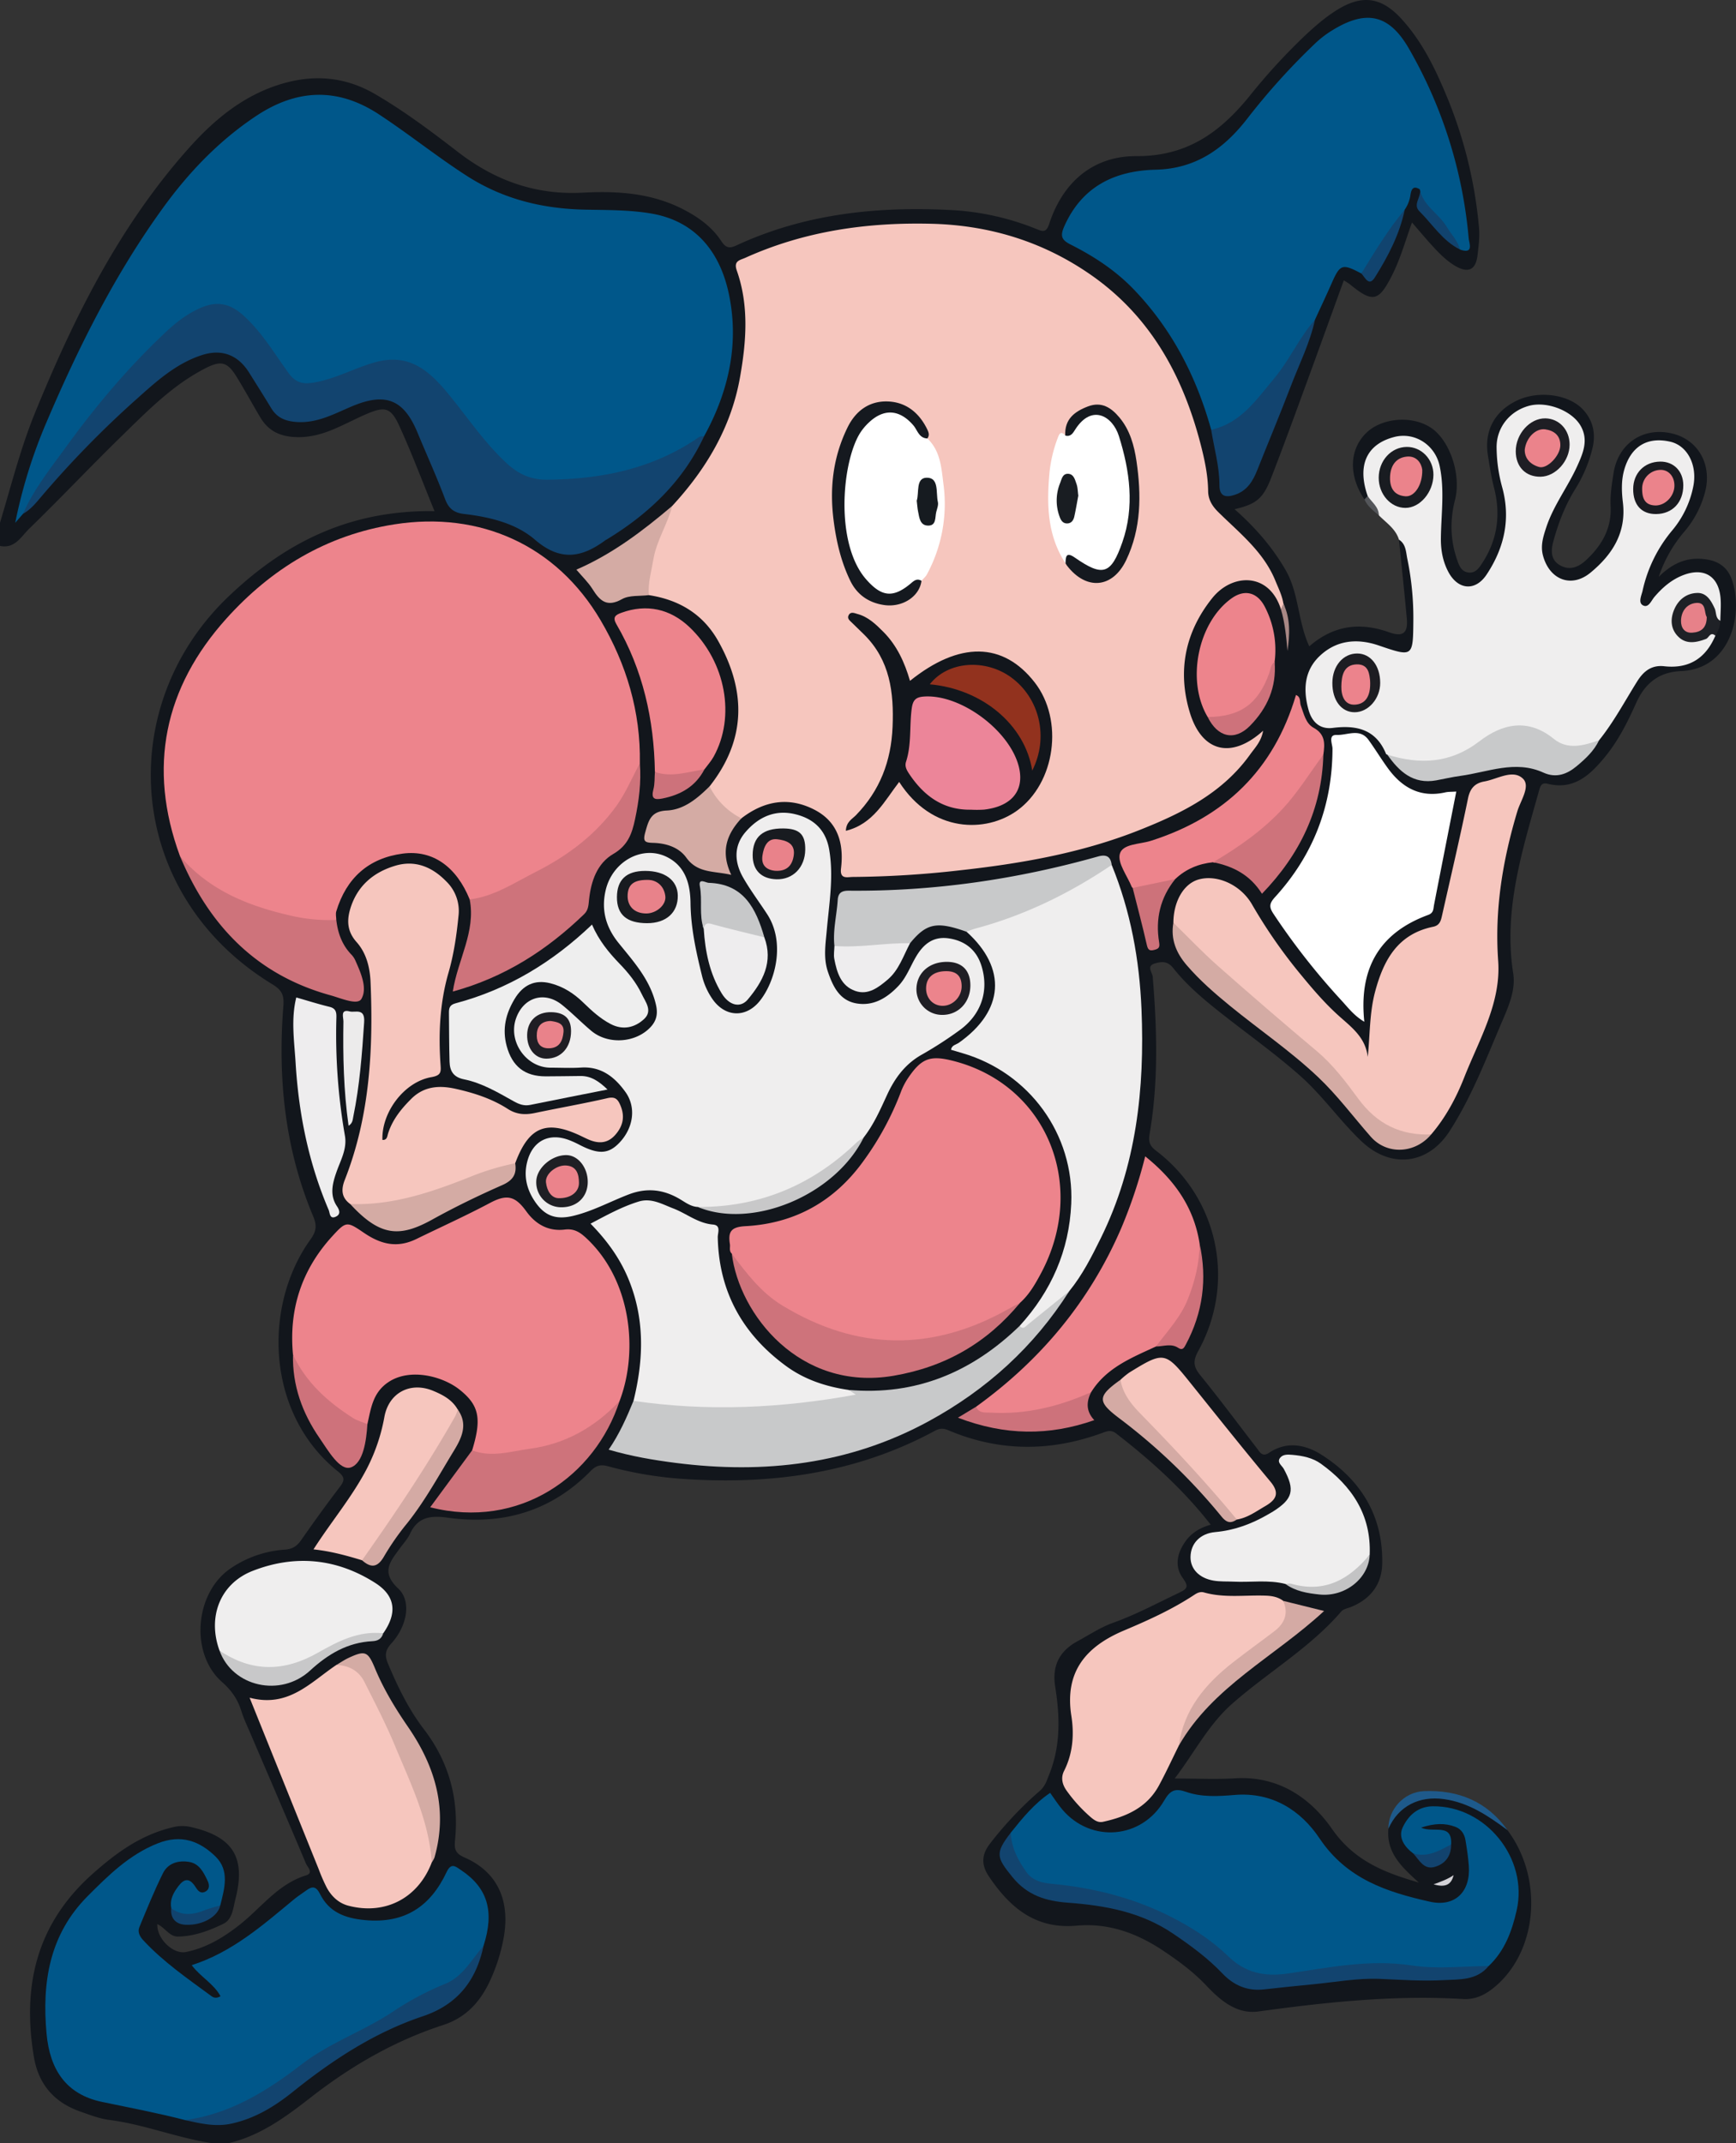 <svg id="Layer_1" data-name="Layer 1" xmlns="http://www.w3.org/2000/svg" viewBox="0 0 1228.168 1515.611"><rect x="0" y="0" width="1228.168" height="1515.611" fill="#333333" stroke="none"/><defs><style>.cls-1{fill:#12161c;}.cls-2{fill:#efeeee;}.cls-3{fill:#1e5a8b;}.cls-4{fill:#54565a;}.cls-5{fill:#f6c6be;}.cls-6{fill:#00578a;}.cls-7{fill:#ed848c;}.cls-8{fill:#12446f;}.cls-9{fill:#fff;}.cls-10{fill:#c8c9ca;}.cls-11{fill:#eee;}.cls-12{fill:#ce737b;}.cls-13{fill:#eeedee;}.cls-14{fill:#d4aba4;}.cls-15{fill:#ce727b;}.cls-16{fill:#d4aaa4;}.cls-17{fill:#cd727b;}.cls-18{fill:#c7c8c9;}.cls-19{fill:#c8c8c9;}.cls-20{fill:#ecebeb;}.cls-21{fill:#cd727a;}.cls-22{fill:#1f2126;}.cls-23{fill:#11446f;}.cls-24{fill:#c3c3c4;}.cls-25{fill:#11436e;}.cls-26{fill:#12436e;}.cls-27{fill:#a88885;}.cls-28{fill:#d3d2d7;}.cls-29{fill:#191c21;}.cls-30{fill:#1e1e24;}.cls-31{fill:#1d1d22;}.cls-32{fill:#191a20;}.cls-33{fill:#15191f;}.cls-34{fill:#181b20;}.cls-35{fill:#1f1e24;}.cls-36{fill:#1f1f24;}.cls-37{fill:#e78189;}.cls-38{fill:#eb838b;}.cls-39{fill:#ec838c;}.cls-40{fill:#161b20;}.cls-41{fill:#ec8599;}.cls-42{fill:#92321e;}.cls-43{fill:#191d22;}.cls-44{fill:#e8828a;}.cls-45{fill:#e9828a;}.cls-46{fill:#ec848c;}</style></defs><title>12</title><path class="cls-1" d="M1805.833,1605.762c-24.424-3.691-47.531-13.193-72.083-16.336-7.123-.912-13.774-3.527-20.514-5.881-18.741-6.548-29.827-19.345-33.078-39.054-8.314-50.4,2.1-94.149,41.947-129.448,16.98-15.041,34.294-27.465,56.639-32.685a26.51,26.51,0,0,1,12.6-.087c29.736,6.769,38.888,21.478,31.523,50.632-1.659,6.565-2.116,14.653-8.62,17.8-10.007,4.843-20.726,8.883-32.105,9.021-6.044.073-9.228-6.418-14.577-8.793-.558,10.2,11.159,21.527,20.2,19.709,14.342-2.885,26.45-10.19,37.826-19.109,15.4-12.075,27.19-28.925,47.148-35.081,5.642-1.74.993-5.9-.019-8.3-12.91-30.689-26.108-61.256-39.206-91.866-2.268-5.3-4.813-10.534-6.514-16.02-2.57-8.292-6.93-14.629-13.674-20.564-22.744-20.011-19.354-62.492,5.5-79.973a76.988,76.988,0,0,1,38.993-13.649c5.417-.426,8.513-2.487,11.454-6.7,8.787-12.573,17.744-25.042,27.068-37.219,3.47-4.531,4.456-7.011-.867-11.262-51.374-41.022-53.244-117.471-19.535-164.231,4.02-5.576,4.628-9.77,1.933-16.166-20.132-47.789-25.191-97.888-21.141-149.112.588-7.435-1.106-11.048-7.682-15.052-104.322-63.528-112.8-196.3-31.271-274.2,30.345-29,64.455-49.756,106.07-57.312a201.389,201.389,0,0,1,39.811-3.153c-8.547-20.895-16.037-40.9-24.892-60.275-6.212-13.594-10.513-13.985-24.174-8.033-16.009,6.974-30.877,16.945-49.863,15.874-11.152-.629-18.833-4.732-24.3-13.853-5.773-9.637-11.088-19.553-17.017-29.089-6.191-9.957-10.648-11.329-21.189-6.032-23.544,11.832-41.716,30.553-60.238,48.614-21.991,21.444-43.07,43.826-65.115,65.212-5.617,5.45-10.137,14.338-20.623,12.143v-16.4c7.813-25.885,14.357-52.146,24.6-77.289,27.617-67.758,59.949-132.8,109.192-187.865,19.274-21.552,41.47-39.454,70.54-46.587,21.516-5.279,41.917-2.52,61.024,8.609,20.653,12.029,39.774,26.38,58.633,40.938,26.154,20.189,54.955,30.538,88.2,28.77,24.661-1.311,48.991.2,71.638,12.03,10.483,5.478,19.76,12.146,26.319,22.028,2.855,4.3,5.146,5.9,10.572,3.377,48.809-22.708,100.643-27.974,153.59-25.055a186.04,186.04,0,0,1,59.467,13.551c4.3,1.737,6.55,2.123,8.508-3.875,9.691-29.688,31.188-48.054,61.734-47.9,35.752.175,59.144-16.821,80.011-42.493a429.471,429.471,0,0,1,38.677-42.258c7.23-6.8,14.662-13.307,23.082-18.555,17.749-11.063,31.33-9.316,45.488,6.036,14.283,15.488,23.48,34.1,31.531,53.287a315.128,315.128,0,0,1,23.551,94.654c.563,6.375-.306,12.937-1.042,19.352-1.22,10.636-6.726,13.1-16.154,7.4-6.186-3.743-11.2-8.917-16.033-14.206-4.58-5.01-8.931-10.228-14.195-16.291-4.663,12.919-8.118,25.467-13.96,37.069-9.57,19-13.76,19.965-30.082,6.565a49.511,49.511,0,0,0-4.2-2.685c-8.963,24.7-17.67,48.906-26.536,73.057-8.193,22.316-16.3,44.668-24.936,66.814-5.7,14.63-10.649,18.406-25.777,21.964,14.308,12.645,26.57,26.569,36.056,42.985,9.528,16.49,8.582,36.206,16.76,53.99,17.453-15.1,36.151-17.185,56.573-9.909,9.779,3.484,13.376.464,12.439-9.8-1.7-18.593-3.69-37.158-5.559-55.734,5.6-.084,6.308,4.445,7.41,8.239,5.873,20.229,6.679,40.974,5.344,61.8-.644,10.047-7.3,14.2-17.178,11.59-5.264-1.391-10.194-3.866-15.482-5.233-26.041-6.734-46.831,12.306-42.274,38.707,1.73,10.024,6.982,14.771,17.2,15.546,1.362.1-.3.226,1.014,0,17.306-3,29.665,3.395,37.078,19.327,10.732,14.719,24.255,21,42.685,15.776,9.794-2.776,20.211-3.247,30.131-5.774,10.54-2.685,20.978-3.072,31.2.8,14.127,5.342,25.229,1.227,34.55-9.946a103.544,103.544,0,0,0,7.578-9.634c9.271-12.958,17.593-26.539,25.811-40.168,5.95-9.869,14.28-15.909,25.78-14.887,15.2,1.352,24.375-5.708,30.344-18.655a24.137,24.137,0,0,0,3.51-11.264,96.157,96.157,0,0,0-.218-15.353c-1.538-12.047-9.738-17.214-21.157-13.325-8.3,2.827-14.874,8.1-20.422,14.852-2.749,3.345-5.706,7.91-10.88,5.163-5.061-2.687-3.055-7.71-2.182-11.982,3.351-16.405,11-30.739,21.241-43.817,7.036-8.984,12.365-18.827,14.447-30.166,2.4-13.073-4.3-25.242-15.063-27.663-14.058-3.161-24.7,3.6-28.421,18a49.471,49.471,0,0,0-1.1,19.312c3.158,22.7-6.649,39.755-23.428,53.57-9.293,7.652-18.824,8.373-27.487,3.041-8.028-4.942-13.25-16.675-11.38-26.777a86.306,86.306,0,0,1,11.027-28.507,302.994,302.994,0,0,0,14.961-29.128c3.975-8.68,6.533-17.8-1.4-25.692-8.766-8.722-19.543-12.978-31.716-9.169-10.878,3.4-17.829,11.085-18.928,23.048-.982,10.7.766,21.149,3.387,31.417,5.279,20.679,1.618,39.9-8.675,58.195-4.172,7.415-9.272,14.3-18.689,13.712-10.136-.628-15.28-8.055-18.44-16.9-3.61-10.111-5.23-20.469-3.377-31.2a104.674,104.674,0,0,0-.783-37.639c-2.232-11.76-13.164-20.435-24.945-19.566-13.225.974-22.4,10.245-22.93,22.872-.232,5.49,1.245,10.848.866,16.326-.538,1.652-1.3,3.024-3.4,2.719-11.245-16.671-10.852-34.967,1.006-46.8,11.149-11.128,32.923-12.857,46.354-3.681,12.893,8.808,21.269,32.678,16.691,50.76-3.647,14.406-3.356,28.323,1.433,42.221,1.431,4.151,2.946,8.715,8.372,9.194,4.895.432,7.319-3.429,9.5-6.759,10.879-16.639,13.2-34.6,8.175-53.792-1.891-7.22-2.919-14.675-4.155-22.055-2.916-17.415,4.535-31.458,20.6-39.085,15.32-7.272,36.742-4.368,46.724,6.531,7.256,7.923,9.091,17.393,6.5,27.6a97.9,97.9,0,0,1-11.824,28.09c-7.282,11.625-12.217,24.26-15.762,37.437-1.654,6.15-2.083,12.611,4.171,16.558,6.708,4.233,13.1,2.034,18.561-2.933,11.34-10.305,18.592-22.633,17.793-38.529-.4-7.926.876-15.668,2.082-23.407,3.227-20.7,20.559-32.583,40.755-28.145,18.89,4.15,29.172,21.892,23.936,41.717a70.372,70.372,0,0,1-14.566,27.774,95.387,95.387,0,0,0-18.165,32.037c10.922-10.852,21.794-14.409,34.68-12.172,8.27,1.436,13.936,5.935,16.733,13.333,8.908,23.557.234,63.993-35.523,65.47-15.442.638-25.463,8.245-31.918,22.677-5.938,13.275-12.547,26.491-21.919,37.92-10.516,12.824-21.977,23.778-40.69,19.1-4.341-1.086-5.2,1.83-6.048,4.856-11.792,42.274-25.336,84.146-18.265,129.3,1.948,12.439-3.972,24.785-8.87,36.307-10.884,25.606-20.96,51.638-36.138,75.208-15.367,23.867-41.753,26.8-62.488,7.036-15.328-14.612-27.436-32.2-43.353-46.273-18.17-16.066-37.974-30.044-56.944-45.084-11.8-9.359-23.317-19.1-32.64-30.891-4.257-5.384-8.653-4.707-13.34-3.28-5.86,1.785-1.505,6.35-1.263,9.318,3.031,37.158,4.132,74.268-2.21,111.2-.92,5.357,0,8.349,4.529,11.788,44.115,33.53,56.734,93.057,29.873,141.709-3.726,6.75-3.547,10.955,1.307,16.918,13.777,16.923,26.8,34.463,40.118,51.756,2.213,2.872,3.884,6.507,8.7,3.279,12.791-8.564,26.075-5.693,37.468,1.629,27.587,17.73,43.2,43.073,42.573,76.671-.274,14.636-8.069,24.9-21.674,30.583-2.486,1.037-5.7,1.5-7.29,3.343-22.286,25.892-51.974,43.008-77.277,65.334-16.495,14.553-26.074,33.627-40.55,52.788,15.961,0,29.455.677,42.859-.138,30.164-1.833,52.88,13.542,68.384,35.775,15.616,22.393,36.645,30.835,61.472,37.961-12.048-10.9-23.083-20.99-21.56-38.036,3.517-15.808,18.659-25.929,35.92-23.9a74.966,74.966,0,0,1,48.367,24.921c26.193,35.081,21.044,87.585-10.863,112.269-6.181,4.781-12.752,7.573-20.642,7.1-48.587-2.9-96.643,2.2-144.69,8.813-15.523,2.135-27.131-7.991-37.064-18.494-9.019-9.537-19.326-17.087-30.107-24.322-18.659-12.522-38.869-19.914-61.473-17.869-29.067,2.63-47.3-12.763-62.185-35.01-5.563-8.312-4.95-15.572,1.031-23.177a257.251,257.251,0,0,1,35.078-37.136c3.8-3.238,4.919-7.238,6.713-11.719,8.178-20.435,7.518-41.04,4.184-62.08-2.255-14.236,2.627-24.893,15.807-32.043,8.37-4.541,16.359-9.892,25.338-13.1,16.06-5.743,31.008-13.8,46.337-21.094,5.785-2.752,7.362-4.177,2.8-10.467-6.228-8.594-3.848-18.252,2.32-26.544,4.187-5.628,10.051-9.1,17.437-11.21-19.44-24.879-42.366-45.537-66.95-64.529-3.277-2.532-5.851-1.814-9.251-.557-36.657,13.548-73.191,13.7-109.4-1.7-3.385-1.439-6.023-1.506-9.324.283-56.392,30.575-117.143,38.5-180.122,34.01a267.194,267.194,0,0,1-51.235-8.8c-5.409-1.474-8.551-.613-12.46,3.383-27.791,28.411-62.145,38.323-100.749,33-12.423-1.713-21.4-.718-27.072,11.491-1.695,3.647-4.643,6.711-7.025,10.036-6.561,9.156-13.881,16.688-1.264,28.5,9.724,9.1,6.235,26.718-4.86,38.9-4.476,4.915-4.692,8.662-2.321,14.307,6.874,16.364,14.526,32.167,25.418,46.378,17.753,23.161,24.937,49.581,21.975,78.565-.637,6.239.31,9.277,6.794,12.119,23.738,10.4,32.979,31.388,27.145,59.276a125.42,125.42,0,0,1-10.113,29.845c-6.843,13.87-16.733,24.311-32.242,29.347-34.323,11.146-65.109,28.955-93.556,51.133-17.618,13.735-35.649,27.091-58.067,32.375Z" transform="translate(-1656.242 -90.152)"/><path class="cls-2" d="M2623.825,440.912c-7.542-21.588-.835-36.559,18.673-41.683,14.672-3.853,29.095,5.634,32.253,20.476,3.618,17,1.072,33.988.874,50.981-.1,8.338,1.274,16.231,5.142,23.667,6.778,13.028,19.162,14.264,27.224,2.113,12.617-19.015,17.208-39.715,10.87-62.186a108.86,108.86,0,0,1-3.817-27.214c-.319-14.214,9.02-26.151,22.99-29.933,12.658-3.427,30.525,3.517,36.575,14.359,5.527,9.9,1.649,19.044-2.48,28.182-6.7,14.834-16.868,27.918-21.993,43.541-2.115,6.45-4.154,12.814-2.268,19.866,4.568,17.075,20.054,23.245,33.605,12.065,15.254-12.585,25.444-28.083,22.921-49.55-.9-7.633-1.268-15.554.982-23.334,4.724-16.328,16.2-23.462,32.528-19.729,12.323,2.817,19.392,16.859,16.233,31.891a69.275,69.275,0,0,1-14.886,30.88,99.218,99.218,0,0,0-20.927,42.6c-.746,3.341-3.358,8.508.333,10.394,3.89,1.988,5.772-3.336,8.041-5.992,5.834-6.831,12.421-12.5,21.031-15.654,14.13-5.172,24.332,1.019,25.718,16.184.493,5.4-.05,10.9-.119,16.354-5.938-.32-5.156-6.154-7.531-9.358-3.617-4.879-7.014-9.361-14.121-6.162-7.083,3.188-11.455,11.331-9.582,18.295s7.13,9.978,14.824,9.1c4.326-.5,7.677-4.632,12.412-3.077.562.185.641,1,.464,1.762-6.834,15.958-18.578,23.525-36.176,21.574-8.712-.966-14.42,3.221-19.068,10.63-8.8,14.025-16.563,28.742-27,41.707-10.706,9.09-22.663,8.79-33.088,1.236-18.623-13.5-35.365-8.763-51.821,2.954-13,9.252-26.776,14.265-43.011,13.062-8.11-.6-15.492-1.89-21.9-7.039-.3-.158-.782-.244-.88-.485-7.092-17.4-20.824-20.6-37.712-18.453-9.034,1.149-14.707-4.077-17.123-12.7-3.91-13.956-3.18-27.535,7.666-37.968,11.865-11.414,26.6-12.869,41.908-7.649,24.34,8.3,24.322,8.24,24.553-17.7a206.219,206.219,0,0,0-4.273-43.591c-.978-4.751-.907-10.362-5.9-13.522-2.354-7.717-9-11.888-14.231-17.222C2630.206,449.376,2623.7,447.065,2623.825,440.912Z" transform="translate(-1656.242 -90.152)"/><path class="cls-3" d="M2722.78,1384.483c-13.6-10.078-27.344-19.472-44.855-21.958-17.531-2.489-32.363,4.865-39.433,20.95-.12-13.456,10.8-26.025,25.278-26.609C2687.875,1355.893,2708.33,1364.122,2722.78,1384.483Z" transform="translate(-1656.242 -90.152)"/><path class="cls-4" d="M2623.825,440.912c2.832,4.44,7.871,7.6,7.9,13.663-3.871-3.3-8.094-6.282-10.155-11.222Z" transform="translate(-1656.242 -90.152)"/><path class="cls-5" d="M2131.822,447.954c24-26.011,41.639-55.539,47.917-90.756,4.507-25.281,6.517-50.831-2.245-75.738-2.44-6.939,2.316-7.308,6.066-9,41.8-18.851,85.855-25.148,131.361-24.064,41.629.991,79.853,12.8,113.807,36.654,42.809,30.079,65.646,73.4,77.887,123.081,2.359,9.576,4.225,19.322,4.343,29.265.073,6.225,2.946,10.737,7.334,15.059,14.987,14.76,31.9,27.954,40.217,48.338,2.179,5.339,4.793,10.484,5.7,16.255.729,1.9,1.856,3.98-1.751,3.964-8.275-26.178-34.395-25.6-48.6-7.856-19.113,23.868-24.779,51.338-15.881,80.783,8.473,28.04,29.351,33.361,51.875,13-1.218,7.487-5.771,12.045-9.314,16.982-19.566,27.264-48.169,41.361-78.219,53.288-41.178,16.344-84.352,23.8-128.093,28.571a704.937,704.937,0,0,1-74.516,4.562c-3.942.011-9.429,1.929-8.472-6.032,2.115-17.617-2.1-32.986-19.006-41.616-18.213-9.3-35.541-6.08-51.475,6.192-.8.643-1.752,1.33-2.718,1.055-8.224-2.344-19.853-16.324-19.79-23.668,25.85-32.8,26.068-67.186,6.158-102.672-10.761-19.18-27.741-29.275-49.127-32.568-2.83-3.084-2.977-6.871-2.361-10.623C2115.974,481.77,2120.147,463.5,2131.822,447.954Z" transform="translate(-1656.242 -90.152)"/><path class="cls-6" d="M1672.529,453.527l-5.515,6.349a359.873,359.873,0,0,1,22.114-71.095c22.652-53.128,48.358-104.568,82.381-151.543,18.388-25.389,39.78-47.651,65.891-65.026,28.519-18.977,57.4-20.569,86.873-1.22,21.1,13.856,40.75,29.7,62.006,43.4,25.917,16.695,53.971,23.448,84.235,24.039,15.661.306,31.567.118,46.9,2.807,30.914,5.424,47.969,27.083,54.267,55.853,7.777,35.53.254,69.59-17.219,101.406-21.271,19.091-47.773,25.575-74.715,30.9-11.774,2.329-23.768,1.834-35.681,2.492-13.13.724-22.877-4.648-32.029-13.13-15.146-14.037-26.17-31.49-39.678-46.869-1.125-1.28-2.09-2.7-3.2-4-18.785-21.866-32.4-25.385-59.583-15.222-9.9,3.7-19.515,8.154-29.949,10.425-8.942,1.945-15.642-.062-21.381-7.782-9.555-12.855-17.727-26.807-29.464-38-11.192-10.673-20.454-12.107-34.237-4.7-7.571,4.066-14.1,9.526-20.335,15.427-33.165,31.392-61.211,67.007-86.549,104.848C1682.9,439.987,1677.62,446.681,1672.529,453.527Z" transform="translate(-1656.242 -90.152)"/><path class="cls-7" d="M1783.553,695.561c-23.049-62.662-11.046-119.221,32.893-167.993,31.642-35.122,70.622-59.027,118.837-66.59,60.484-9.488,114.6,14.668,145.888,67.876,18.3,31.114,28.384,64.7,27.753,101.126-7.15,29.23-26.582,49.37-50.189,65.767-17.91,12.44-37.519,22.131-57.823,30.226-4.006,1.6-8.163,4.118-12.369.285-9.311-22.96-25.979-35.279-47.451-32.416-24,3.2-39.769,17.121-46.944,40.842-.559,1.848-.015,4.029.016,6.055-3.079,2.71-6.877,2.824-10.6,2.576-30.458-2.032-58.262-11.912-83.766-28.546C1792.456,709.977,1788.063,702.73,1783.553,695.561Z" transform="translate(-1656.242 -90.152)"/><path class="cls-2" d="M2149.874,943.736c-4.633-.24-8.293-2.906-12.006-5.164-11.79-7.172-23.674-8.754-36.965-3.649-12.981,4.985-25.263,11.75-38.926,15.054-12.6,3.047-20.617.148-27.745-10.774-5.49-8.413-7.5-17.473-5.038-27.3,3.712-14.819,15.311-20.875,29.6-15.492a69.474,69.474,0,0,1,7.4,3.369c13.585,7.036,20.731,6.609,28.558-1.8,9.677-10.391,11.663-24.826,3.978-35.532-7.6-10.587-17.179-18.243-31.483-17.3-7.14.468-14.336.085-21.506.08-17.177-.01-30.125-18.371-24.47-34.7,5.239-15.122,20.164-19.72,32.607-9.7,7.159,5.766,13.607,12.408,20.655,18.321,11.772,9.874,31.135,8.688,41.743-2.383,4.267-4.453,5.54-9.283,4.08-15.809-3.987-17.821-15.805-30.653-26.634-44.105-8.984-11.161-12.237-23.427-8.95-37.278,4.806-20.252,25.878-31.881,43.145-23.407,13.329,6.541,16.687,19.346,16.849,32.693.212,17.569,3.946,34.44,8.1,51.291a49.57,49.57,0,0,0,7.506,16.686c8.994,12.795,23.708,13.346,33.454,1.115,10.956-13.751,18.253-41.287,5.087-61.393-5.589-8.537-11.726-16.749-16.814-25.57-6.265-10.863-7.011-22.4,1.533-32.35,9.175-10.683,20.984-16.221,35.5-12.593,13.091,3.272,21.385,11.253,23.739,24.962,3.288,19.154-.03,38.074-1.711,57.058-.871,9.83-2.5,19.661.82,29.388,3.537,10.347,8.253,20.233,20.114,22.309,12.043,2.108,21.717-3.83,29.809-12.411,5.711-6.055,8.42-13.946,12.6-20.936,5.39-9.024,12.5-14.335,23.4-12.569,11.45,1.854,19.284,8.336,22.724,19.468,5.522,17.87-.368,34.786-16.035,45.8a276.768,276.768,0,0,1-25.715,16.616c-11.992,6.578-19.493,16.668-25.011,28.64-4.824,10.465-9.43,21.033-16.59,30.207-21.857,28.4-52.862,40.918-86.093,49.442C2170.793,946.688,2160.287,946.073,2149.874,943.736Z" transform="translate(-1656.242 -90.152)"/><path class="cls-6" d="M2619.343,283.576c-13.572-7.191-15.033-6.644-21.082,7.1-3.783,8.6-7.812,17.087-11.73,25.626-14.649,27.37-30.781,53.64-56.053,72.761-4.934,3.733-10.175,8.224-17.355,5.028-10.39-37.372-27.613-70.947-54.665-99.152-12.908-13.457-28.239-23.509-44.7-31.8-6.637-3.342-7.617-6.138-4.469-13.162,12.634-28.19,35.856-39.122,64.626-39.813,28.6-.688,48.59-15.106,65.072-36.551a478.046,478.046,0,0,1,47.244-52.317,71.561,71.561,0,0,1,11.2-8.853c24.543-15.632,41.179-12.9,55.6,12.124a325.551,325.551,0,0,1,42.265,134.164c.308,3.374,3.79,11.392-6.067,7.921-8.423-9.62-14.848-20.924-24.439-29.529-4.147-3.721-2.644-8.755-4.095-13.068-4.832-3.037-6.039.294-6.605,4a24.14,24.14,0,0,1-4.048,10.361C2641.162,254.392,2632.379,270.43,2619.343,283.576Z" transform="translate(-1656.242 -90.152)"/><path class="cls-6" d="M1787.214,1589.511c-19.416-5.015-39.1-8.755-58.724-12.841-25.657-5.343-36.967-23.007-39.3-48.165-3.39-36.52,2.109-70.374,29.121-97.432,14.616-14.641,29.274-29.212,49.418-37.238,16.661-6.638,29.729-1.7,41,9.294,10.109,9.857,6.342,22.6,3.339,34.558-6.819,6.323-15.233,8.3-24.141,8.424-4.6.063-8.546-1.808-10.53-6.448-.991-5.064.8-9.5,3.535-13.493,3.888-5.678,8.164-10.217,13.712-1.391,1.471,2.341,3.327,4.8,6.553,3.309,3.705-1.715,3.156-5.261,1.852-7.97-2.8-5.813-5.771-12.017-13.06-13.208-7.676-1.254-14.925.908-18.463,8.019-6.174,12.409-11.374,25.313-16.693,38.13-1.432,3.449.352,6.679,2.8,9.318,14.256,15.358,31.445,27.137,48.187,39.459,1.777,1.308,3.658,1.645,6.434.11-4.768-8.95-14.05-13.541-20.387-22,28.694-9.188,50.389-28.368,72.618-46.753,2.615-2.163,5.542-3.946,8.273-5.975,4.38-3.253,7.033-3.292,9.954,2.507,6.412,12.728,17.478,17.012,31.706,18.347,28.185,2.646,46.4-9.681,57.818-34.038,3.264-6.965,6.58-3.7,10.133-1.343,18.91,12.569,23.827,29.284,15.935,53.648-6.916,17.332-19.969,27.785-37.19,33.977-9.335,3.356-17.007,9.97-25.654,14.637-31.419,16.959-62.1,34.963-91.4,55.507C1827.4,1582.138,1808.711,1590.808,1787.214,1589.511Z" transform="translate(-1656.242 -90.152)"/><path class="cls-7" d="M1863.525,1048.16c-3.013-31.9,6.034-59.833,27.652-83.558,9.966-10.938,10.505-10.759,22.508-2.6,11.51,7.827,23.131,11.233,37.167,4.373,17.371-8.488,35.013-16.429,52.1-25.516,11.935-6.345,17.8-4.886,25.642,5.979,6.688,9.268,15.764,14.263,27.163,12.88,6.639-.806,10.685,1.788,15.182,5.964,31.943,29.662,37.128,79.923,23.641,115.275-8.992,15.077-22.692,24.059-38.779,29.928a157.589,157.589,0,0,1-56.02,9.591c-3.566-.037-8.513,1.3-9.511-4.64,6.936-22.579,4.888-31.932-8.908-42.911-11.829-9.414-34.87-15.532-50.183-5.415-11.262,7.441-12.465,18.647-15.01,29.787-3.058,2.6-5.992.758-8.455-.749-14.6-8.931-28.378-18.816-38.2-33.323C1866.362,1058.566,1865.139,1053.332,1863.525,1048.16Z" transform="translate(-1656.242 -90.152)"/><path class="cls-7" d="M2173.961,976.758c-2.088-1.926-.993-4.479-1.341-6.751-1.307-8.532.537-12.135,10.928-12.69,35-1.869,63.133-17.583,83.713-46.288a208.128,208.128,0,0,0,26.217-48.335,48.006,48.006,0,0,1,5.055-9.933c9.686-14.365,15.839-16.57,32.724-12.165,65.679,17.133,94.684,88,61.4,150.147-4.015,7.5-8.235,14.915-14.7,20.7-11.866,12.1-27.1,18.171-42.85,22.5-55.029,15.109-104.192,4.424-146.6-34.635C2181.635,992.979,2177.721,984.972,2173.961,976.758Z" transform="translate(-1656.242 -90.152)"/><path class="cls-6" d="M2656.046,1400.928c-6.22-4.66-10.773-11.33-7.451-18.375,3.874-8.216,10.506-14.846,21.305-14.972,37.391-.437,67.69,36.773,59.334,73.615-3.327,14.668-8.449,28.7-19.869,39.417-18.344,5.808-37.217,3.46-55.687,2.182-18.837-1.3-37.416-1.763-55.991,1.456-11.092,1.923-22.3,3.007-33.383,4.879-14.844,2.5-28.112-.958-38.652-11.491-20.614-20.6-46.505-32.05-72.81-42.457-16.193-6.406-33.956-7.4-51.121-9.713-16.613-2.242-25.3-11.64-30.371-26.336-1.516-4.392-2.05-8.552-.043-12.842,8.275-10.324,16.611-20.585,27.893-28.21,3.006,4.156,5.545,8.207,8.608,11.811,20.283,23.871,56.344,20.908,72.158-6.529,4.192-7.273,7.938-8.6,15.284-6.022,11.171,3.923,23.04,3.176,34.492,2.224,26.605-2.212,46.851,11.023,59.971,30.629,19.316,28.864,47.711,38.025,78.105,44.859,17.8,4,28.922-7.064,27.562-25.416-.448-6.052-1.361-12.084-2.357-18.077-.7-4.234-2.894-7.812-7.05-9.409-7.4-2.843-14.823-2.6-24.377.507,8.654,4.087,22.188-3.671,21.284,11.955C2674.28,1404.374,2667.169,1406.048,2656.046,1400.928Z" transform="translate(-1656.242 -90.152)"/><path class="cls-5" d="M2486.366,742.71c.127-15.123,7.257-27.448,17.651-30.515,12.9-3.806,29.876,3.383,38.091,17.754a360.5,360.5,0,0,0,35.019,50.192c8.237,10.006,16.675,19.809,26.349,28.482,8.9,7.975,18.852,15.2,20.416,29.023,1.634-15.965,1.193-31.331,5.277-46.463,6.057-22.44,16.161-40.521,41.008-45.621,4.755-.976,5.491-4.485,6.318-8.167,6.187-27.524,12.662-54.989,18.324-82.621,1.483-7.236,4.989-10.8,11.625-11.975,9.2-1.63,20.065-8.845,27.2-2,5.595,5.365-1.65,15.521-3.934,23.142-10.352,34.548-16.159,69.308-13.558,105.712,2.134,29.875-13.48,55.727-24.015,82.464-5.717,14.511-13.131,28.343-23.414,40.353-14.6,5.177-35.021-1.969-48.107-17.144-4.677-5.423-9.245-10.979-13.4-16.821-13.681-19.223-32.893-32.632-50.456-47.686-22.043-18.894-43.986-37.834-64-58.918A36.774,36.774,0,0,1,2486.366,742.71Z" transform="translate(-1656.242 -90.152)"/><path class="cls-2" d="M2377.638,1027.807c22.32-24.5,35.024-53.182,36.476-86.375,2.147-49.066-29.7-92.746-77.091-106.5-2.605-.756-5.2-1.543-7.943-2.357.376-3.29,3.54-3.572,5.478-4.936,32.067-22.568,34.22-52.674,5.523-78.516,1.366-3.837,4.926-4.387,8.147-5.305,30.337-8.652,58.424-22.242,85.226-38.69,2.821-1.731,5.466-4.256,9.288-3.262,13.386,32.743,19.624,66.914,21.081,102.167,2.316,56.082-3.568,110.62-28.8,161.749-6.447,13.063-13.005,26.064-22.282,37.443-7.987,9.241-16.7,17.722-26.81,24.61C2383.546,1029.453,2380.339,1033.983,2377.638,1027.807Z" transform="translate(-1656.242 -90.152)"/><path class="cls-5" d="M1904.016,941.663c-6.29-4.568-6.517-10.305-3.849-17.084,17.731-45.054,20.214-92.164,18.241-139.782-.427-10.293-2.882-20.536-9.932-28.441-6.532-7.324-7.015-15.043-4.364-23.694,4.93-16.093,16.434-25.708,31.879-30.286,14.053-4.166,26.106.936,36.071,11.209a29.117,29.117,0,0,1,8.568,24.191c-1.337,13.578-3.276,27.088-7.056,40.167-6.158,21.307-7.182,42.96-5.688,64.852.353,5.163.721,7.889-6.4,9.122-19.338,3.346-35.37,24.888-34.695,44.417,3.4.179,3.354-2.531,4.048-4.7,3.1-9.689,9.289-17.324,16.348-24.358,8.954-8.923,19.728-9.7,31.342-7.108,13.023,2.9,25.69,6.983,36.913,14.2,6.4,4.11,12.467,4.34,19.41,2.875,16.993-3.584,34.123-6.544,51.04-10.442,5.368-1.238,7.305.5,9.187,4.872,3.344,7.776,2.125,14.487-3.321,20.821-5.6,6.509-12.14,6.628-19.355,3.456-1.559-.685-3.089-1.434-4.624-2.173-24.957-12.01-37.351-6.992-47.044,19.053-1.451,1.456-2.939,2.945-4.942,3.538-29.672,8.781-57.6,23.29-88.8,27.047C1919.2,944.344,1911.4,945.807,1904.016,941.663Z" transform="translate(-1656.242 -90.152)"/><path class="cls-8" d="M1672.529,453.527c7.526-17.277,19.29-31.894,30.194-46.949,21.367-29.5,44.811-57.29,71.494-82.22,7.008-6.547,14.558-12.237,23.339-16.194,12.248-5.519,21.544-3.545,31.5,5.634,12.661,11.668,21.368,26.391,31.272,40.11,5.779,8,11.7,8.1,20.12,6.4,14.108-2.849,26.688-9.752,40.412-13.745,24.754-7.2,39.054,5.726,52.854,22.537,13.342,16.253,25.073,33.847,40.6,48.312,8.318,7.75,17.06,12.1,29.061,12,38.568-.343,74.874-7.717,107.193-29.982,1.024-.7,2.579-.639,3.887-.932-14.885,31.985-39.209,55.075-68.872,73.133-.29.176-.629.281-.9.482-16.723,12.415-31.919,15.3-50-.286-13.507-11.645-32.057-16.068-50.23-18.19-6.757-.788-10.726-3.593-13.276-10.388-5.974-15.921-13.056-31.422-19.566-47.145-9.659-23.328-22.47-28.557-45.957-18.76-12.784,5.332-24.948,12.323-39.786,11.232-7.9-.582-13.686-3.031-17.775-9.786-5.11-8.441-10.392-16.778-15.633-25.139-7.863-12.544-19.353-16.883-33.281-12.4-18.034,5.806-31.788,18.151-45.5,30.409a699.891,699.891,0,0,0-68.533,70.088C1681.463,446.106,1677.725,450.666,1672.529,453.527Z" transform="translate(-1656.242 -90.152)"/><path class="cls-9" d="M2686.526,649.945c-5.394,27.393-10.6,53.716-15.729,80.054-.572,2.938-.173,5.736-4.142,7.193-34.43,12.637-49.183,37.739-45.2,75.578-7.545-4.51-11.646-10.227-16.312-15.235a488.846,488.846,0,0,1-47.912-61.032c-3.254-4.846-3.046-7.408,1.033-11.882q40.552-44.473,40.671-104.946c.013-3.257-3.343-10.006,2.967-9.752,7.449.3,16.36-5,22.5,3.456,4.785,6.6,9.007,13.608,13.814,20.189,10.047,13.758,22.97,20.917,40.532,16.966C2681,650.029,2683.386,650.164,2686.526,649.945Z" transform="translate(-1656.242 -90.152)"/><path class="cls-5" d="M2490.185,1324.756c-4.661,9.4-9.049,18.942-14.043,28.157-8.47,15.629-23.146,22.065-39.535,25.644-3.766.823-6.528-1.408-9.115-3.624a107.049,107.049,0,0,1-16.429-18.092c-3.307-4.494-4.5-9.377-2-14.322,6.272-12.416,7.171-25.817,5.127-38.868-4.9-31.3,10.375-49.049,37.27-60.4,17.188-7.252,34.216-14.947,49.851-25.3,2.124-1.406,4.3-2.286,6.691-1.608,14.4,4.082,29.121,1.749,43.692,2.278,4.527.165,8.713.92,12.391,3.679,5.919,8.836,4.969,15.015-4.246,22.654-9.176,7.607-18.684,14.864-28.363,21.781C2510.934,1281.416,2498.488,1301.529,2490.185,1324.756Z" transform="translate(-1656.242 -90.152)"/><path class="cls-5" d="M1961.732,1407.223c-9.583,25.267-32.933,37.507-59.012,30.678-6.9-1.808-11.9-6.566-15.276-12.719a121.288,121.288,0,0,1-5.7-13.044c-15.984-39.6-31.934-79.218-48.911-121.354,27.553,7.353,43.174-10.975,61.4-23.169,9.81-1.962,16.5,1.048,21.576,10.435a617.536,617.536,0,0,1,44.33,103.062C1962.88,1389.54,1963.982,1398.352,1961.732,1407.223Z" transform="translate(-1656.242 -90.152)"/><path class="cls-2" d="M2104.429,1080.848c7.272-29.388,8.111-58.511-3.931-87-6.016-14.229-14.967-26.56-26.467-38.3,11.524-6.073,22.256-12.019,34.08-15.641,8.935-2.738,16.567,1.863,24.426,4.864,9.428,3.6,17.425,10.5,28.088,11.4,5.931.5,3.34,5.855,3.407,9.036.814,38.514,17.627,68.538,48.328,91.017,13.117,9.605,28.255,14.6,44.287,16.913,1.8,1.377,5.576-.5,5.881,2.638.27,2.772-2.894,3.359-5.057,3.994-9.513,2.789-19.322,3.912-29.134,5.076a508.293,508.293,0,0,1-112.029.95C2111.913,1085.346,2107.447,1084.755,2104.429,1080.848Z" transform="translate(-1656.242 -90.152)"/><path class="cls-10" d="M2104.429,1080.848c52.4,7.683,104.473,5.253,157.291-4.387l-5.073-3.323c47.528,4.116,87.27-12.567,120.991-45.331,2.5,2.985,4.1.441,5.851-.97q14.635-11.794,29.25-23.617c-24.988,39.39-58.473,69.683-99.252,91.926-56.181,30.646-116.371,37.591-179.019,29.616-15.874-2.021-31.577-4.677-47.623-9.393C2094.425,1104.376,2099.575,1092.684,2104.429,1080.848Z" transform="translate(-1656.242 -90.152)"/><path class="cls-7" d="M2346.787,1085.021c45.7-32.935,80.533-74.671,102.85-126.641a348.15,348.15,0,0,0,16.8-50.446c20.543,16.49,34.5,35.933,38.487,61.766,2.282,29.583-7.294,54.128-30.879,72.719-17.245,7.965-35.125,15.028-45.838,32.277-8.389,8.955-20.006,10.987-31.017,13.784a125.38,125.38,0,0,1-40.235,3.409C2352.528,1091.56,2346.884,1092.152,2346.787,1085.021Z" transform="translate(-1656.242 -90.152)"/><path class="cls-2" d="M1811.539,1257.47c-8.668-23.793.43-47.379,23.448-56.364,30.017-11.718,59.491-8.857,86.754,8.541,14.354,9.16,15.675,21.309,5.6,35.628-16.855,3.878-33.385,8.572-48.342,17.713a63.423,63.423,0,0,1-22.893,8.335C1839.156,1274.075,1823.721,1270.684,1811.539,1257.47Z" transform="translate(-1656.242 -90.152)"/><path class="cls-2" d="M2565.662,1210.346c-12.083-3.078-24.395-1.034-36.589-1.622-4.755-.229-9.594.058-14.251-.736-10.262-1.75-16.4-8.3-16.327-16.632.082-9.543,6.68-16.723,17.516-17.7,13.507-1.216,25.724-5.749,37.3-12.465,1.173-.681,2.369-1.326,3.515-2.05,14.206-8.975,15.736-15.248,7.647-30.175-1.322-2.441-5.182-4.6-2.531-7.9,2.035-2.531,5.572-2.278,8.621-2.016,7.185.616,14.351,2.073,20.216,6.3,21.848,15.753,35.591,36.057,34.484,64.235-14.006,23.96-31.428,28.786-48.7,23.07C2573.064,1211.5,2569.19,1211.643,2565.662,1210.346Z" transform="translate(-1656.242 -90.152)"/><path class="cls-11" d="M2075.06,744.025c4.792,11.134,11.8,19.724,19.611,27.786,6.187,6.383,11.775,13.371,15.6,21.415,2.624,5.514,7.905,11.794,1.654,17.6-6.665,6.191-15.062,8-23.609,3.566-7.3-3.786-13.389-9.341-19.264-15.058-6.7-6.522-14.257-11.489-23.474-13.8-11.092-2.788-19.393,1.255-25.316,11.175-6.272,10.5-8.8,21.176-5.572,33.172,3.886,14.422,12.8,21.527,27.7,21.486,8.172-.022,16.343-.17,24.515-.251,7.675-.075,13.239,3.906,19.14,9.562-18.934,3.758-36.818,7.263-54.678,10.887-4.315.875-7.853-.424-11.585-2.5-11.277-6.281-22.5-13.027-35.293-15.593-7.465-1.5-10.009-5.895-10.2-12.427-.341-11.6-.307-23.207-.427-34.811-.034-3.294.641-5.449,4.644-6.513C2015.45,789.9,2047.147,770.706,2075.06,744.025Z" transform="translate(-1656.242 -90.152)"/><path class="cls-12" d="M1988.543,726.258c17.331-2.163,31.6-11.82,46.63-19.426,22.392-11.329,42.2-26,57.114-46.653,6.8-9.413,11.089-20.136,16.637-30.2,1.032,13.372-.621,26.461-3.405,39.551-2.171,10.2-5.079,18.553-15.346,24.52-11.456,6.658-15.791,19.23-17.186,32.283-.4,3.762-.409,7.355-3.447,10.292-26.338,25.457-56.273,44.717-92.951,54.765C1980.017,768.9,1992.98,749.084,1988.543,726.258Z" transform="translate(-1656.242 -90.152)"/><path class="cls-7" d="M2119.563,636.083c-.616-37.03-8.456-72.219-27.225-104.469-2.921-5.019-.607-6.572,3.32-8.019,18.183-6.7,34.913-2.7,48.326,10.033,25.959,24.64,32.714,63.564,17.136,91.654-1.785,3.219-4.334,6.016-6.529,9.008C2143.2,640.532,2131.694,644.379,2119.563,636.083Z" transform="translate(-1656.242 -90.152)"/><path class="cls-10" d="M2442.742,701.861c-29.923,20.21-61.978,35.829-96.977,45.131a59.831,59.831,0,0,0-5.684,2.126c-21.141-7.537-28.4-6.07-39.987,8.08-17.681,4.967-35.426,8.187-53.519,1.976-1.216-10.978,1.632-21.664,2.328-32.5.319-4.971,2.668-6.661,7.892-6.613,59.887.552,118.575-7.965,176.174-24.166C2438.888,694.226,2441.973,695.787,2442.742,701.861Z" transform="translate(-1656.242 -90.152)"/><path class="cls-7" d="M2457.561,718.092c-.228-.254-.55-.47-.67-.767-3.156-7.85-10.14-16.732-8.4-23.289,1.914-7.2,14.138-6.757,21.9-9.227,52.136-16.587,87.059-50.077,102.708-103.141,3.692,1.4,2.5,4.961,3.446,7.521,2.128,5.734,3.465,12.612,8.969,15.62,8.49,4.639,8.049,11.448,6.96,19.011-15.6,33.68-41.21,57.642-73.2,75.388-1.409.782-3.013,1.657-4.78.729-10.226,1.065-19.284,4.761-26.81,11.91C2478.312,717.133,2468.36,719.659,2457.561,718.092Z" transform="translate(-1656.242 -90.152)"/><path class="cls-5" d="M2448.932,1065.967a58.134,58.134,0,0,1,6.241-5.117c24.584-15.137,25.373-14.921,43.265,7.35,18.749,23.338,37.394,46.767,56.575,69.747,6.895,8.261,4,12.935-3.722,17.4-6.421,3.712-12.44,8.238-20.035,9.442-10.069-5.612-16.119-15.436-23.682-23.509-16.985-18.126-33.26-36.917-50.773-54.572C2451.232,1081.094,2446.555,1074.773,2448.932,1065.967Z" transform="translate(-1656.242 -90.152)"/><path class="cls-5" d="M1912.38,1193.6c-10.979-3.334-22.027-6.4-34.357-7.709,12.728-19.894,27.512-37.239,37.965-57.5a129.941,129.941,0,0,0,12.225-36.314c3.2-17.127,18.49-24.916,34.394-18.341,6.832,2.824,13.564,6.331,17.466,13.274,2.014,3.191.2,5.847-1.267,8.487-17.844,32.085-38.376,62.44-59.487,92.423C1917.535,1190.45,1915.527,1192.722,1912.38,1193.6Z" transform="translate(-1656.242 -90.152)"/><path class="cls-12" d="M1783.553,695.561c20.351,23.942,47.67,35.05,77.273,41.885a119.586,119.586,0,0,0,33.338,3.293c1.07,9.344,4.115,17.8,10.838,24.684a14.718,14.718,0,0,1,2.755,4.266c3.9,8.748,8.542,19.436,4.147,26.936-2.751,4.7-14.469-.547-21.846-2.576C1837.631,779.623,1804.063,744.618,1783.553,695.561Z" transform="translate(-1656.242 -90.152)"/><path class="cls-12" d="M2173.961,976.758c10.332,13.8,20.725,27.531,35.815,36.7,52.936,32.158,106.312,32.732,160.143,2.295,2.644-1.5,5.355-2.875,8.034-4.309-23.384,28.387-52.946,45.417-89.479,51.659C2222,1074.459,2179.171,1019.519,2173.961,976.758Z" transform="translate(-1656.242 -90.152)"/><path class="cls-8" d="M2371.307,1386.291c.5,10.612,5.187,19.643,11.2,27.949,5.88,8.117,15.609,7.837,24.057,8.82,29.313,3.41,57.032,11.191,83.131,25.328,13.006,7.044,24.988,15.119,35.549,25.342,11.909,11.529,25.3,14.552,41.992,12.141,29.039-4.2,57.923-10.323,87.951-5.705,17.664,2.717,36.091.465,54.174.447-8.448,10.321-20.748,9.3-31.967,9.924-14.928.829-29.928-.256-44.906-.885-15.814-.665-31.791,2.345-47.686,3.859-11.5,1.1-22.991,2.32-34.476,3.582-11.767,1.292-21.321-2.934-29.332-11.347-10.4-10.919-22.388-19.673-34.906-28.147-22.7-15.368-48.156-19.891-74.408-21.839-15.549-1.153-28.622-5.164-39.1-18.031C2361.116,1403.65,2360.136,1400.826,2371.307,1386.291Z" transform="translate(-1656.242 -90.152)"/><path class="cls-12" d="M1990.273,1115.841c13.768,5.342,27.358.685,40.875-1.122,25.193-3.369,46.094-15.347,63.435-33.757-17.223,53.189-70.875,91.178-133.979,75.151Z" transform="translate(-1656.242 -90.152)"/><path class="cls-7" d="M2510.647,597.234c-15.313-25.594-6.963-66.923,16.965-83.97,9.137-6.509,18.2-4.391,23.591,6.275a66.133,66.133,0,0,1,6.792,38.7c-1.695,14.026-7.906,25.606-19.388,33.884C2530.251,598.141,2521.29,602.813,2510.647,597.234Z" transform="translate(-1656.242 -90.152)"/><path class="cls-13" d="M1865.854,795.574c7.953,2.274,15.7,4.725,23.573,6.647,4.444,1.085,4.915,3.862,4.8,7.591a416.729,416.729,0,0,0,6.038,83.546c1.611,9.329-3,17.191-5.91,25.463-2.885,8.19-5.072,16.522.309,24.469,2.218,3.276,2.4,5.988-1.144,7.44-4.122,1.69-3.9-2.889-4.724-4.81-14.2-33.2-21.23-67.982-23.411-103.978C1864.448,826.428,1862.008,811.031,1865.854,795.574Z" transform="translate(-1656.242 -90.152)"/><path class="cls-14" d="M2486.366,742.71c10.47,10.209,20.549,20.861,31.492,30.534q34.642,30.618,70.061,60.352c11.564,9.758,20.574,21.765,29.351,33.694,13.078,17.775,29.817,25.956,51.454,25.177-11.3,13.514-31.192,14.663-42.687,1.607-12.356-14.034-23.5-29.114-37.14-42.044-19.569-18.551-41.881-33.678-62.68-50.691-10.818-8.85-21.314-17.984-30.444-28.618C2488.32,764.042,2484.342,754.333,2486.366,742.71Z" transform="translate(-1656.242 -90.152)"/><path class="cls-10" d="M2637.724,623.865c23.295,7.209,44.677,6.242,65.333-9.591,15.98-12.249,34.156-16.471,52.444-1.586,9.851,8.018,21.221,4.746,32.047.964-3.578,7.576-9.6,13.118-15.837,18.328-6.876,5.749-14.622,8.644-23.55,4.576-20.01-9.116-39.33-.283-58.872,2.33-5.706.762-11.328,2.132-17,3.155C2656.057,644.968,2646.131,635.852,2637.724,623.865Z" transform="translate(-1656.242 -90.152)"/><path class="cls-8" d="M1787.214,1589.511c31.7-4.288,57.888-20.5,82.427-39.434,20.033-15.458,44.079-23.54,64.847-37.429a203.546,203.546,0,0,1,36.724-19.5c12.609-5.124,18.633-17.281,27.093-26.808-5.121,24.537-18.464,41.557-42.97,49.756-34.32,11.483-64.065,31.079-92.137,53.606-12.749,10.231-26.64,18.672-43.138,22.29C1808.644,1594.5,1798.036,1591.9,1787.214,1589.511Z" transform="translate(-1656.242 -90.152)"/><path class="cls-8" d="M2513.123,394.1c20.979-4.6,32.018-21.381,44.564-36.334,10.866-12.951,17.572-28.792,28.844-41.455-3.513,16.367-11.095,31.267-17.01,46.756-7.635,19.992-15.933,39.731-23.834,59.623-3.124,7.865-7.251,14.585-15.9,17.415-6.57,2.15-10.831,1.078-10.827-6.869C2518.968,419.891,2515.167,407.125,2513.123,394.1Z" transform="translate(-1656.242 -90.152)"/><path class="cls-12" d="M2514.5,699.937c18.1-10.691,35.24-22.623,49.577-38.218,10.742-11.685,18.991-25.222,28.4-37.9-1.029,38.52-16.522,70.558-43.427,98.421C2540.669,708.865,2528.607,702.751,2514.5,699.937Z" transform="translate(-1656.242 -90.152)"/><path class="cls-14" d="M2158.243,646.277a50.168,50.168,0,0,0,22.508,22.613c-10.224,11.048-15,23.326-7.155,39.98-12.351-2.881-23.771-1-31.822-12.188-5.323-7.392-14.373-10.2-23.459-10.442-5.882-.157-7.363-1.006-5.571-7.455,2.351-8.459,3.973-14.908,15.209-15.421C2140.217,662.8,2149.673,654.736,2158.243,646.277Z" transform="translate(-1656.242 -90.152)"/><path class="cls-14" d="M1961.732,1407.223c-2.1-29.685-15.072-55.985-26.207-82.77-6.353-15.283-14.013-30.04-21.472-44.839-3.975-7.887-11-11.653-19.816-12,2.893-1.687,5.672-3.619,8.7-5.019,11.687-5.409,13.619-4.565,18.58,7.394,6.131,14.783,14.374,28.326,23.434,41.507,19.263,28.022,28.3,58.332,18.684,92.294A17,17,0,0,1,1961.732,1407.223Z" transform="translate(-1656.242 -90.152)"/><path class="cls-14" d="M1904.016,941.663c30.994,1.1,59.394-9.012,87.521-20.279a179.245,179.245,0,0,1,29.194-8.563c1.243,7.744-1.636,12.144-9.218,15.483-16.785,7.392-33.357,15.425-49.4,24.309C1939.093,965.362,1925.252,964.751,1904.016,941.663Z" transform="translate(-1656.242 -90.152)"/><path class="cls-14" d="M2131.822,447.954c-3.348,13.08-11.162,24.554-13.394,38.087-1.37,8.307-3.877,16.434-3.154,25-6.4.821-13.773-.1-18.991,2.829-10.683,6-15.671,1.192-20.87-7.122-3.018-4.825-7.292-8.864-11.407-13.737C2089.483,481.99,2111.062,465.579,2131.822,447.954Z" transform="translate(-1656.242 -90.152)"/><path class="cls-13" d="M2196.987,753.034c6.472,17.417-1.088,31.318-11.719,43.985-5.161,6.149-13.122,4.393-18.45-4.322-8.505-13.913-11.686-29.572-12.706-45.706-2.178-5.162,1.551-6.589,4.875-5.693C2171.781,744.749,2185.535,745.242,2196.987,753.034Z" transform="translate(-1656.242 -90.152)"/><path class="cls-15" d="M1863.525,1048.16c9.184,19.664,24.6,33.467,42.484,44.845,3.06,1.947,6.759,2.89,10.163,4.3-.738,11.748-2.9,27.5-11.687,30.61-7.8,2.76-16.133-12-22.188-20.759C1870.105,1089.509,1863.046,1069.967,1863.525,1048.16Z" transform="translate(-1656.242 -90.152)"/><path class="cls-16" d="M2490.185,1324.756c3.528-25.649,18.841-43.679,38.308-58.913,9.626-7.532,19.576-14.647,29.3-22.059,7.307-5.569,10.171-12.571,6.3-21.484l28.9,7.169C2558.02,1261.906,2514.172,1282.78,2490.185,1324.756Z" transform="translate(-1656.242 -90.152)"/><path class="cls-16" d="M1912.38,1193.6c23.353-33.067,45.94-66.631,65.933-101.872a30.817,30.817,0,0,0,1.76-4.717c7.651,10.546,2.523,20.553-2.8,29.267-10.537,17.248-20.2,35.1-32.879,51.017a181.613,181.613,0,0,0-16.328,23.354C1923.531,1198.664,1918.881,1199.347,1912.38,1193.6Z" transform="translate(-1656.242 -90.152)"/><path class="cls-13" d="M2246.575,759.174c17.915,1.384,35.643-2.29,53.519-1.976-4.781,8.908-7.843,18.964-15.861,25.761-6.527,5.532-13.8,11.18-22.906,8.005-10.182-3.551-13.036-13.116-14.845-22.663C2245.926,765.37,2246.512,762.222,2246.575,759.174Z" transform="translate(-1656.242 -90.152)"/><path class="cls-17" d="M2346.787,1085.021c2.113,4.91,6.5,3.948,10.513,4.174,24.917,1.4,48.356-4.361,70.907-14.5-3.536,6.938-3.632,13.612,2.207,19.807-32.035,11.211-63.2,10.979-96.469-1.731Z" transform="translate(-1656.242 -90.152)"/><path class="cls-16" d="M2448.932,1065.967c1.731,9.849,7.427,17.072,14.3,24.112,23.538,24.1,46.561,48.7,68.021,74.71-4.376,2.93-7.217,2.324-10.889-2.189a418.284,418.284,0,0,0-72.468-69.566C2432.511,1081.388,2432.541,1077.657,2448.932,1065.967Z" transform="translate(-1656.242 -90.152)"/><path class="cls-18" d="M2196.987,753.034c-11.774-2.924-23.6-5.671-35.294-8.876-3.632-1-6.6-2.338-7.581,2.833-3.476-9.774-.821-20.1-2.74-30.1-1.173-6.111,4.208-2.442,6.2-2.385C2182.432,715.218,2191.139,732.709,2196.987,753.034Z" transform="translate(-1656.242 -90.152)"/><path class="cls-19" d="M1811.539,1257.47c22.938,15.349,45.621,15.146,69.726,1.455,13.913-7.9,28.788-15.7,46.076-13.65-1.073,3.824-3.716,5.36-7.559,5.546-17.563.852-31.463,9.115-44.16,20.777C1854.709,1290.805,1820.715,1283.064,1811.539,1257.47Z" transform="translate(-1656.242 -90.152)"/><path class="cls-19" d="M2149.874,943.736c43.776.233,81.081-15.447,112.489-45.7a37.891,37.891,0,0,1,4.9-3.45C2247.154,935.313,2188.656,959.806,2149.874,943.736Z" transform="translate(-1656.242 -90.152)"/><path class="cls-20" d="M1902.842,886.3c-3.494-24.849-4.05-49.278-3.64-73.736.049-2.872-2.428-8.9,4.412-7.12,3.915,1.016,10.947-2.754,10.254,7.666-1.489,22.387-3.148,44.667-7.666,66.672C1905.733,882.069,1905.772,884.529,1902.842,886.3Z" transform="translate(-1656.242 -90.152)"/><path class="cls-21" d="M2457.561,718.092l30.132-6.245c-10.626,13.15-14.12,28.237-11.4,44.68.617,3.728-.331,4.6-3.46,5.408-3.529.908-4.488-.182-5.285-3.685C2464.49,744.8,2460.933,731.469,2457.561,718.092Z" transform="translate(-1656.242 -90.152)"/><path class="cls-15" d="M2474.045,1042.419c8.027-10.772,17.4-20.579,22.52-33.382,5.07-12.672,8.245-25.655,8.358-39.337,5.478,24.992,2.321,48.8-9.771,71.388-1.163,2.174-2.235,4.351-5.3,2.312C2484.8,1040.037,2479.34,1042.365,2474.045,1042.419Z" transform="translate(-1656.242 -90.152)"/><path class="cls-15" d="M2510.647,597.234c23.114-.2,35.681-9.235,43.507-30.929.993-2.754,1.03-6.125,3.841-8.071,1.459,17.862-5.183,32.793-17.4,45.2C2529.775,614.431,2517.687,611.656,2510.647,597.234Z" transform="translate(-1656.242 -90.152)"/><path class="cls-22" d="M2869.794,539.741c-3.473-3.2-4.488,1.469-6.624,2.281-6.713,2.551-13.592,3.917-19.143-1.179-5.731-5.264-6.418-12.453-3.3-19.7,3.1-7.2,8.94-11.525,16.454-11.638,6.443-.1,9.657,5.5,12.136,10.924,1.335,2.919.4,6.876,4.006,8.758A20.315,20.315,0,0,1,2869.794,539.741Z" transform="translate(-1656.242 -90.152)"/><path class="cls-17" d="M2119.563,636.083c11.918,4.122,23.4-.169,35.028-1.793-6.314,12.1-16.8,18.015-29.789,20.6-6.252,1.246-7.863-.429-6.268-6.613C2119.539,644.385,2119.264,640.16,2119.563,636.083Z" transform="translate(-1656.242 -90.152)"/><path class="cls-23" d="M2619.343,283.576c9.545-15.521,18.958-31.131,30.7-45.159-3.609,17.492-11.8,33.062-21.136,47.941C2624.652,293.137,2622.048,286.372,2619.343,283.576Z" transform="translate(-1656.242 -90.152)"/><path class="cls-24" d="M2565.662,1210.346c1.346-.074,2.8-.519,4.022-.167,23.607,6.792,41.056-2.925,55.581-20.592-.6,16.645-17.252,30.168-35.632,28.218C2581.3,1216.921,2572.789,1215.59,2565.662,1210.346Z" transform="translate(-1656.242 -90.152)"/><path class="cls-25" d="M2660.693,224.06c2.345,11.589,13.3,17,18.914,26.294,3.264,5.4,7.891,9.985,9.62,16.3-12.372-6.085-19.459-17.827-28.821-27.115C2655.462,234.639,2662.151,229.28,2660.693,224.06Z" transform="translate(-1656.242 -90.152)"/><path class="cls-25" d="M1777.4,1439.663c7.732,5.836,15.774,4.62,24.047,1.275,3.42-1.382,7.075-2.184,10.623-3.251-1.585,7.844-12.6,14.394-24.865,13.661C1780.776,1450.965,1776.628,1446.949,1777.4,1439.663Z" transform="translate(-1656.242 -90.152)"/><path class="cls-26" d="M2656.046,1400.928c10.165,3.083,18.409-2,26.834-6.315.095,8.226-4.309,13.785-11.674,15.867C2663.491,1412.66,2660.278,1405.492,2656.046,1400.928Z" transform="translate(-1656.242 -90.152)"/><path class="cls-27" d="M2562.453,521.013q.875-1.981,1.751-3.964c5.129,10.769,4.512,22.062,2.9,33.463C2566.215,540.566,2565.288,530.634,2562.453,521.013Z" transform="translate(-1656.242 -90.152)"/><path class="cls-28" d="M2684.63,1416.258c-1.716,7.251-6.306,8.769-14.178,6.542C2676.174,1420.682,2680.72,1419.011,2684.63,1416.258Z" transform="translate(-1656.242 -90.152)"/><path class="cls-29" d="M2631.641,427.968c.043-12,8.752-21.593,19.735-21.746,10.486-.146,19.06,8.792,18.974,19.78-.1,12.288-9.515,23.358-19.859,23.34C2640.108,449.324,2631.6,439.675,2631.641,427.968Z" transform="translate(-1656.242 -90.152)"/><path class="cls-30" d="M2766.688,404.653c-.035,11.56-9.907,22.471-20.485,22.644s-17.6-6.983-17.608-17.981c-.011-12.3,9.984-23.445,20.9-23.295C2759.32,386.155,2766.721,394.174,2766.688,404.653Z" transform="translate(-1656.242 -90.152)"/><path class="cls-31" d="M2598.847,573.039c.087-11.907,7.637-20.778,17.634-20.719,9.466.056,16.171,8.633,16.216,20.741.041,11.086-8.343,20.76-18.036,20.809C2605.233,593.918,2598.758,585.388,2598.847,573.039Z" transform="translate(-1656.242 -90.152)"/><path class="cls-32" d="M2847.124,433.315c.03,12.1-7.651,20.255-19.195,20.381-10.294.112-16.3-6.426-16.255-17.691s7.9-19.261,19.077-19.4C2840.326,416.481,2847.1,423.394,2847.124,433.315Z" transform="translate(-1656.242 -90.152)"/><path class="cls-9" d="M2312.3,400.234c9.359,8.775,9.984,21.126,11.408,32.318a104.823,104.823,0,0,1-11.689,63.8c-.919,1.717-2.557,3.049-3.861,4.559-21.889,17.471-34.243,15.3-47.547-9.326-8.057-14.913-12.059-30.867-9.306-48.2,1.433-9.023.5-18.343,2.85-27.355,2.526-9.673,6.016-18.862,12.719-26.425,11.995-13.532,26.854-13.184,38.339.652C2307.828,393.409,2310,396.864,2312.3,400.234Z" transform="translate(-1656.242 -90.152)"/><path class="cls-1" d="M2300.036,571.655c34.954-28.069,65.91-27.574,88.251,1.158,20.669,26.581,14.7,71.037-12.519,90.629-21.891,15.758-60.028,16.014-83.391-20.3-10.417,13.5-18.342,29.791-37.712,34.564.236-6.374,4.436-8.264,7.135-11.035,16.976-17.423,24.919-38.256,25.912-62.507,1-24.315-1.784-47-20.055-65.161-2.9-2.878-5.863-5.685-8.778-8.544-1.427-1.4-3.42-2.8-2.314-5.093,1.468-3.038,4.275-1.541,6.331-.994,7.536,2.007,12.988,7.3,18.271,12.6C2290.773,546.615,2296.266,558.637,2300.036,571.655Z" transform="translate(-1656.242 -90.152)"/><path class="cls-9" d="M2410.075,488.557c-13.087-19.9-13.388-42.131-11.306-64.618a95.9,95.9,0,0,1,5.986-24.559c1.318-3.536,2.657-3.989,5.115-1.2,3.476-2.406,4.733-6.549,7.53-9.541,8.856-9.472,19.547-9.371,27.979.556a30.81,30.81,0,0,1,7.032,13.466c4.329,20.655,7.92,41.39,3.319,62.54a73.926,73.926,0,0,1-9.4,22.513c-5.664,9.364-14.311,11.194-23.462,5.2C2418.93,490.335,2415.544,486.49,2410.075,488.557Z" transform="translate(-1656.242 -90.152)"/><path class="cls-33" d="M2312.3,400.234c-5.963-.217-6.98-5.9-9.9-9.29-9.738-11.291-20.871-12.129-31.662-1.794a38.658,38.658,0,0,0-5.876,7.022c-12.987,20.376-18.214,78.363,4.248,103.815,10.526,11.926,18.536,13.471,31.056,3.148,2.433-2.006,4.543-4.272,7.995-2.228-1.392,11.156-13.58,19.053-26.528,17.127-10.9-1.621-19.1-7.362-23.866-17.2-6.562-13.553-9.916-27.913-11.811-42.991-2.889-23-.264-44.687,9.916-65.432,5.757-11.731,15.4-18.779,28.39-18.342,12.857.432,22.158,7.878,27.878,19.534C2313.235,395.849,2314.058,397.976,2312.3,400.234Z" transform="translate(-1656.242 -90.152)"/><path class="cls-33" d="M2410.075,488.557c.1-4.75.374-8.373,6.592-4.057,19.746,13.709,25.605,12.031,33.6-10.868,8.786-25.177,5.3-50.51-2.455-75.136-4.431-14.071-19.135-22.866-30.8-4.715-1.62,2.519-3.168,5.51-7.13,4.4-.6-11.568,6.548-17.011,16.147-20.631,9.69-3.655,16.532,1.087,22.227,7.916,7.4,8.871,10.4,19.783,12.031,30.907,3.487,23.858,3.368,47.58-7.294,69.882-9.575,20.029-28.2,21.6-41.82,4.015C2410.752,489.74,2410.436,489.131,2410.075,488.557Z" transform="translate(-1656.242 -90.152)"/><path class="cls-34" d="M2114.025,743.046c-14.405-.026-21.388-6.07-21.318-18.452q.106-18.545,19.991-18.527c13.994.007,22.872,6.694,23.059,17.371C2135.968,735.482,2127.558,743.07,2114.025,743.046Z" transform="translate(-1656.242 -90.152)"/><path class="cls-34" d="M2210.288,676.041c11.552.078,15.817,4.2,15.638,15.109-.2,12.437-8.635,21.119-20.236,20.838-10.956-.266-17.075-6.514-16.959-17.316C2188.867,682.058,2195.941,675.945,2210.288,676.041Z" transform="translate(-1656.242 -90.152)"/><path class="cls-35" d="M2342.745,787c.021,12.138-8.673,21.133-20.2,20.9a18.145,18.145,0,0,1-17.959-18.375c.215-11.416,9.279-19.328,21.911-19.128C2336.94,770.563,2342.727,776.475,2342.745,787Z" transform="translate(-1656.242 -90.152)"/><path class="cls-36" d="M2053.206,943.951a17.637,17.637,0,0,1-17.564-18.506c.347-9.315,10.975-18.482,21.3-18.37,8.505.092,15.49,9.245,15.094,19.778C2071.647,937.147,2064,944.093,2053.206,943.951Z" transform="translate(-1656.242 -90.152)"/><path class="cls-35" d="M2060.243,819.428c-.035,11.578-7.147,19.452-17.538,19.418-8.018-.026-13.762-7.233-13.522-16.966.243-9.846,6.971-16.108,17.089-15.9C2055.705,806.164,2060.271,810.561,2060.243,819.428Z" transform="translate(-1656.242 -90.152)"/><path class="cls-37" d="M2863.729,526.513c-.037,7.979-4.3,10.708-10.3,11.09-5.644.359-8.011-3.752-7.925-8.414.124-6.757,4.068-12.086,10.792-12.629C2863.627,515.967,2861.711,523.537,2863.729,526.513Z" transform="translate(-1656.242 -90.152)"/><path class="cls-38" d="M2662.451,422.392c.234,10.838-5.551,19.195-11.828,18.746-7.727-.552-11.05-5.426-10.98-13.023.076-8.213,3.9-14.289,11.908-15.051C2658.653,412.387,2661.932,418.013,2662.451,422.392Z" transform="translate(-1656.242 -90.152)"/><path class="cls-38" d="M2734.952,408.2c.954-8.59,7.94-15.31,14.448-14.416,6.388.878,10.844,4.452,10.731,11.373-.122,7.393-9.391,16.845-14.975,15.274C2738.714,418.616,2734.846,414.171,2734.952,408.2Z" transform="translate(-1656.242 -90.152)"/><path class="cls-39" d="M2625.541,571.473c.61,10.28-2.77,16.531-10.583,17.02-7.626.477-9.854-6.481-9.752-12.858.116-7.247,1.416-15.314,10.772-15.621C2624.807,559.724,2625.029,567.393,2625.541,571.473Z" transform="translate(-1656.242 -90.152)"/><path class="cls-38" d="M2840.833,433.979c-.228,7.326-6.686,13.89-13.686,13.635-7.793-.284-9.165-5.866-9.134-12.039a13.2,13.2,0,0,1,13.847-13.1C2837.29,422.885,2841.03,427.68,2840.833,433.979Z" transform="translate(-1656.242 -90.152)"/><path class="cls-40" d="M2304.8,444.255c1.855-5.463-.885-16.129,7.021-16.26,8.966-.148,6.454,10.731,7.938,17.149.49,2.119-.519,4.659-1.115,6.936-1.027,3.93.269,10.093-6.169,9.767-5.423-.274-5.848-5.693-6.717-9.934C2305.289,449.606,2305.162,447.229,2304.8,444.255Z" transform="translate(-1656.242 -90.152)"/><path class="cls-41" d="M2343.165,662.788c-19.649.324-33.327-9.739-43.751-25.4-1.744-2.62-3.229-5.285-2.169-8.556,3.958-12.209,2.336-25.035,4.007-37.517.818-6.111,2.873-8.149,8.661-8.552,26.7-1.861,62.6,25.454,67.572,51.668,2.969,15.664-6.287,26.168-25.118,28.307A82.07,82.07,0,0,1,2343.165,662.788Z" transform="translate(-1656.242 -90.152)"/><path class="cls-42" d="M2386.518,635.117c-5.128-32.548-35.534-57.721-72.483-61.012,12.952-16.645,39.6-18.146,57.764-4.764C2391.558,583.9,2398.507,611.472,2386.518,635.117Z" transform="translate(-1656.242 -90.152)"/><path class="cls-43" d="M2419.117,440.685c-.909,4.82-1.742,9.837-2.84,14.8-.532,2.4-1.883,4.6-4.618,4.822-3.214.265-4.744-1.842-5.76-4.686a32.813,32.813,0,0,1,.347-23.87c1.122-2.844,1.729-6.519,5.414-6.522,4.173,0,5.072,4.11,6.17,7.174C2418.725,434.9,2418.7,437.727,2419.117,440.685Z" transform="translate(-1656.242 -90.152)"/><path class="cls-44" d="M2115.461,712.445c4.562.263,10.4,3.342,11.477,11.371.842,6.261-6.318,12.355-13.447,12.359-8.446,0-13.652-5.166-13.213-13.271C2100.692,715.261,2105.132,712.133,2115.461,712.445Z" transform="translate(-1656.242 -90.152)"/><path class="cls-45" d="M2204.49,705.986c-6.388-.718-9.862-4.159-8.815-10.928.941-6.076,3.4-12.264,10.561-11.352,5.588.71,12.75,2.521,11.575,11.269C2216.8,702.543,2212.574,706.515,2204.49,705.986Z" transform="translate(-1656.242 -90.152)"/><path class="cls-46" d="M2311.414,789.13c.053-7.815,5.306-12.183,14.322-12.156,7.07.021,10.738,3.315,10.85,10.47.117,7.434-5.961,13.924-13.212,14.045C2316.506,801.6,2311.365,796.291,2311.414,789.13Z" transform="translate(-1656.242 -90.152)"/><path class="cls-38" d="M2051.121,937.523c-4.8-.3-7.944-5.051-8.622-11.213-.652-5.928,7.322-12.348,14.227-11.906,7.668.491,9.07,6.368,9.116,12.31C2065.89,933.117,2060,937.859,2051.121,937.523Z" transform="translate(-1656.242 -90.152)"/><path class="cls-45" d="M2045.733,812.2c4.565.641,9.771,1.52,9.17,7.855-.551,5.807-2.555,11.271-10.2,11.464-6.21.156-8.628-3.612-8.715-8.76C2035.885,816.8,2038.559,812.4,2045.733,812.2Z" transform="translate(-1656.242 -90.152)"/></svg>